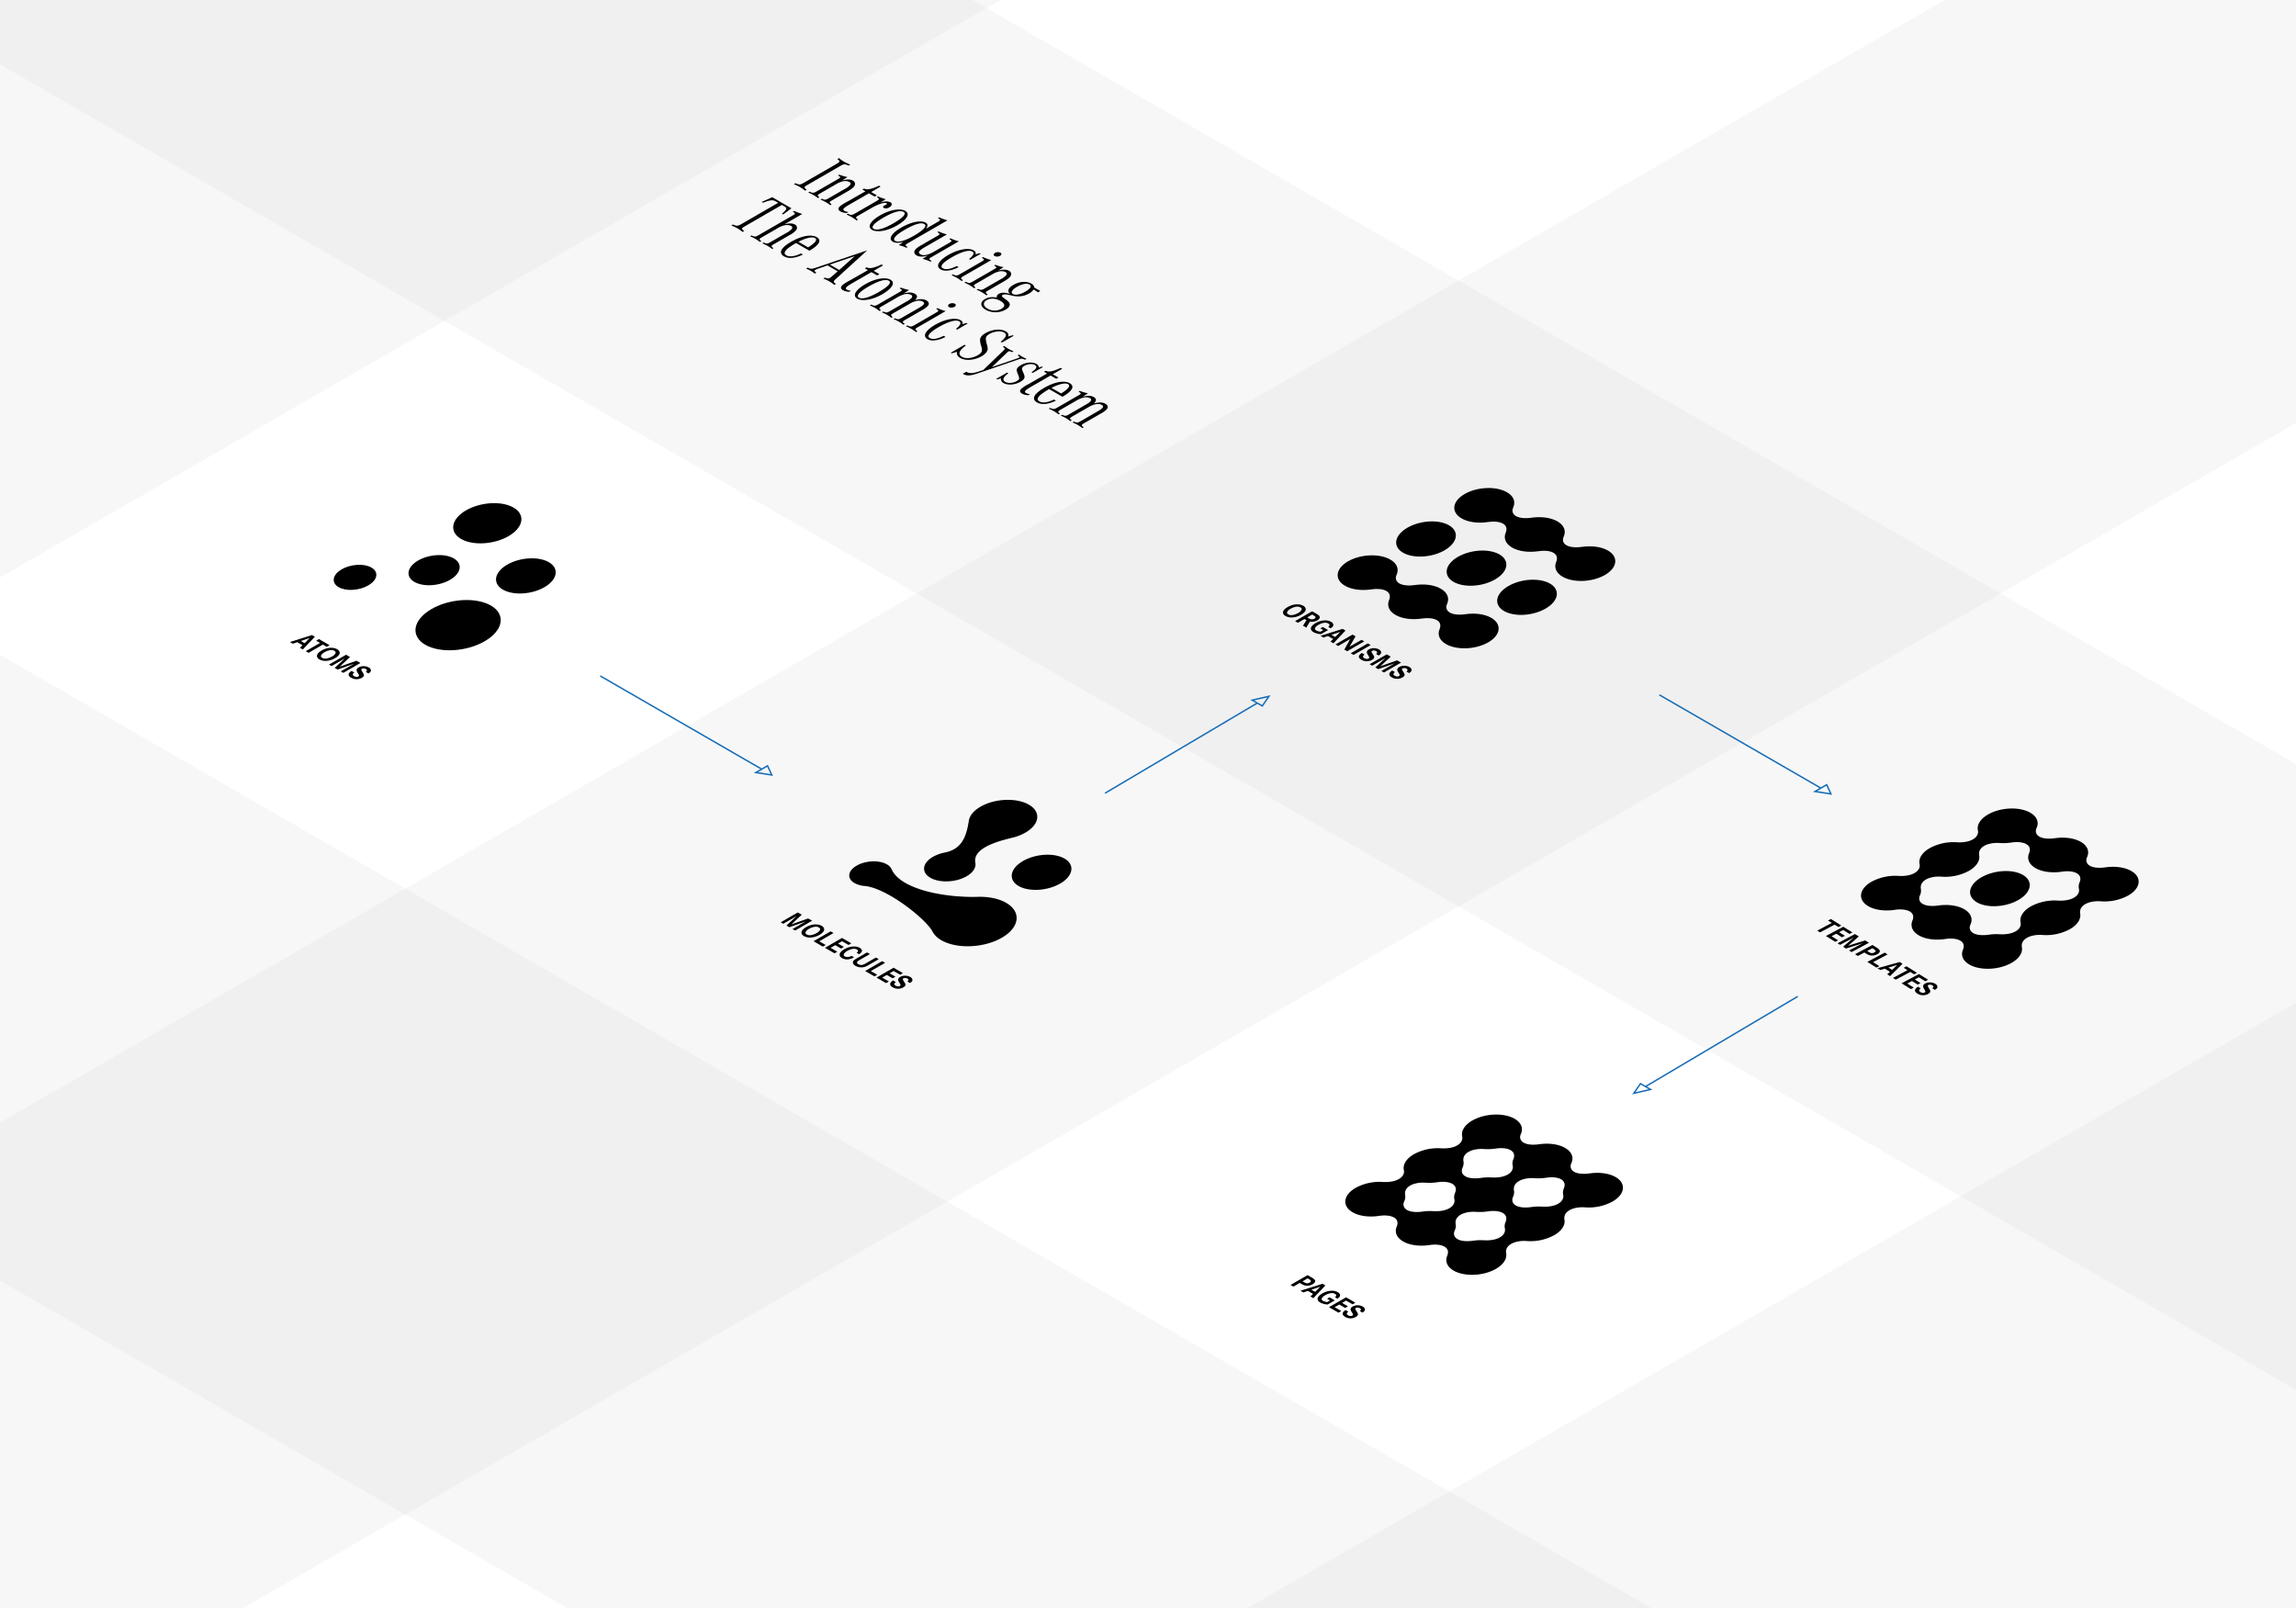 <svg xmlns="http://www.w3.org/2000/svg" xmlns:xlink="http://www.w3.org/1999/xlink" width="1576" height="1104" viewBox="0 0 1576 1104"><defs><clipPath id="a"><rect width="1576" height="1104" transform="translate(56)" fill="#fff" stroke="#707070" stroke-width="1"/></clipPath></defs><g transform="translate(-80 24)"><g transform="translate(24 -24)" clip-path="url(#a)"><g transform="translate(-29 -41)"><path d="M372.038,1454.922,0,1240.126,2147.962,0,2520,214.8Z" transform="translate(960 -1079.384) rotate(60)" fill="#b3b3b3" opacity="0.1"/><path d="M372.038,1454.922,0,1240.126,2147.962,0,2520,214.8Z" transform="translate(444 -542.384) rotate(60)" fill="#b3b3b3" opacity="0.1"/><path d="M372.038,1454.922,0,1240.126,2147.962,0,2520,214.8Z" transform="translate(-368 -166.922)" fill="#b3b3b3" opacity="0.1"/><path d="M372.038,1454.922,0,1240.126,2147.962,0,2520,214.8Z" transform="translate(-941 -639.922)" fill="#b3b3b3" opacity="0.1"/><path d="M372.038,1454.922,0,1240.126,2147.962,0,2520,214.8Z" transform="translate(352 245)" fill="#b3b3b3" opacity="0.1"/></g></g><g transform="translate(279 411.942)"><path d="M15.14,18.67l1.984,1.142L8.857,28.569,6.842,27.408l1.814-1.764-3.59-2.071L2,24.614,0,23.453Zm-5.059,5.574,3.471-3.515L7.489,22.744Z" transform="translate(0 -18.67)"/><path d="M26.369,23.06l7.306,4.218-1.921,1.111-2.68-1.55-9.792,5.656-1.952-1.13,9.792-5.656-2.668-1.538Z" transform="translate(-6.452 -20.304)"/><path d="M43.5,33.6a3.243,3.243,0,0,1,1.532,1.657A2.346,2.346,0,0,1,44.6,37.53a8.305,8.305,0,0,1-2.661,2.2,13.044,13.044,0,0,1-6.145,1.852,8.334,8.334,0,0,1-4.507-.985q-1.874-1.083-1.714-2.6.179-1.8,3.189-3.54a13.776,13.776,0,0,1,4.406-1.676,10.628,10.628,0,0,1,3.854-.044A7.519,7.519,0,0,1,43.5,33.6ZM41.48,34.661a4.241,4.241,0,0,0-2.737-.452,10.59,10.59,0,0,0-3.942,1.4,5.222,5.222,0,0,0-2.417,2.272q-.358.923.81,1.6a4.273,4.273,0,0,0,2.774.471,10.55,10.55,0,0,0,3.917-1.387,5.282,5.282,0,0,0,2.442-2.285Q42.685,35.358,41.48,34.661Z" transform="translate(-11.005 -23.846)"/><path d="M54.459,40.2l2.718,1.569L50.065,48.4,61.59,44.318l2.7,1.557-11.713,6.76-1.764-1.017,9.133-5.266-11.3,4.017-2-1.155L53.637,42.7,44.5,47.977,42.74,46.96Z" transform="translate(-15.912 -26.686)"/><path d="M77.85,57.7l-1.871-1.08a1.648,1.648,0,0,0,.728-.8c.138-.427-.088-.816-.678-1.155a3.179,3.179,0,0,0-1.318-.4,2.425,2.425,0,0,0-1.437.282.621.621,0,0,0-.358.8,14.666,14.666,0,0,0,.841,1.437,12.061,12.061,0,0,1,.841,1.437,1.48,1.48,0,0,1-.157,1.475,3.824,3.824,0,0,1-1.193.985,7.172,7.172,0,0,1-3.936.948,6.936,6.936,0,0,1-3.308-.96c-1.594-.923-2.128-1.914-1.594-2.994a4.8,4.8,0,0,1,1.845-1.72l1.889,1.092c-1.375.942-1.437,1.776-.176,2.5a3.554,3.554,0,0,0,1.532.477,2.245,2.245,0,0,0,1.337-.27.782.782,0,0,0,.414-1.048,16.925,16.925,0,0,0-.879-1.525,3.348,3.348,0,0,1-.7-2.015A2.585,2.585,0,0,1,71.1,53.545a6.572,6.572,0,0,1,2.869-.847,7.494,7.494,0,0,1,2.467.232,6.334,6.334,0,0,1,1.569.64,2.827,2.827,0,0,1,1.431,1.544,1.734,1.734,0,0,1-.621,1.858A6.564,6.564,0,0,1,77.85,57.7Z" transform="translate(-23.906 -31.331)"/></g><g transform="translate(615.895 602.35)"><path d="M347.479,0,350.2,1.569,343.085,8.2,354.61,4.118l2.7,1.557L345.6,12.435l-1.764-1.017,9.133-5.273-11.3,4.017-2-1.155,6.993-6.5-9.133,5.273L335.76,6.767Z" transform="translate(-335.76)"/><path d="M372.385,14.11a3.243,3.243,0,0,1,1.532,1.657,2.331,2.331,0,0,1-.427,2.272,8.376,8.376,0,0,1-2.661,2.2,13.045,13.045,0,0,1-6.145,1.852,8.321,8.321,0,0,1-4.507-.985q-1.874-1.083-1.714-2.6.179-1.8,3.189-3.54a13.776,13.776,0,0,1,4.406-1.676,10.628,10.628,0,0,1,3.854-.044A7.519,7.519,0,0,1,372.385,14.11Zm-2.015,1.061a4.241,4.241,0,0,0-2.737-.452,10.481,10.481,0,0,0-3.942,1.4,5.222,5.222,0,0,0-2.417,2.272q-.358.923.81,1.6a4.313,4.313,0,0,0,2.774.471,10.549,10.549,0,0,0,3.917-1.387,5.282,5.282,0,0,0,2.442-2.285Q371.575,15.868,370.37,15.171Z" transform="translate(-344.207 -4.871)"/><path d="M383.343,20.71l2,1.155-9.792,5.656,4.4,2.542-1.921,1.111-6.4-3.7Z" transform="translate(-349.114 -7.71)"/><path d="M393.1,31.749l4.03,2.329-1.921,1.111-4.03-2.329L387.993,34.7l4.595,2.649-1.921,1.111L384.12,34.68l11.713-6.76,6.384,3.685L400.3,32.716l-4.432-2.555Z" transform="translate(-353.764 -10.395)"/><path d="M413.54,42.546l-1.682-.967a2.49,2.49,0,0,0,.854-.985c.207-.5-.013-.942-.659-1.312a4.31,4.31,0,0,0-2.818-.4,10.647,10.647,0,0,0-3.779,1.387,5.6,5.6,0,0,0-2.341,2.1c-.326.684-.094,1.255.69,1.707q1.751,1.007,4.557-.4l1.745,1.011a12.04,12.04,0,0,1-3.189,1.224,6.9,6.9,0,0,1-4.99-.659c-1.237-.709-1.814-1.563-1.732-2.542.1-1.211,1.155-2.4,3.176-3.565a13.257,13.257,0,0,1,6.553-1.914,7.93,7.93,0,0,1,4.068.948,2.929,2.929,0,0,1,1.419,1.475C415.737,40.569,415.11,41.542,413.54,42.546Z" transform="translate(-359.746 -13.86)"/><path d="M424.382,43.72l1.952,1.13-6.729,3.885a8.718,8.718,0,0,0-1.776,1.218.922.922,0,0,0-.283,1,1.843,1.843,0,0,0,.866.866,3.994,3.994,0,0,0,2.059.527,5.031,5.031,0,0,0,2.235-.653c.232-.119.577-.308,1.023-.565l6.729-3.885,1.952,1.13-6.76,3.9a20.389,20.389,0,0,1-2.027,1.061,8.055,8.055,0,0,1-7.162-.389,3.113,3.113,0,0,1-1.808-2.122,2.273,2.273,0,0,1,1.124-2.015,17.84,17.84,0,0,1,1.833-1.174Z" transform="translate(-365.127 -16.277)"/><path d="M439.743,53.27l2,1.155-9.792,5.656,4.4,2.542-1.921,1.111-6.4-3.691Z" transform="translate(-370.112 -19.832)"/><path d="M449.492,64.305l4.03,2.329L451.6,67.745l-4.03-2.329-3.182,1.839,4.589,2.649-1.921,1.111-6.547-3.779,11.713-6.767,6.384,3.685-1.921,1.111-4.432-2.555Z" transform="translate(-374.758 -22.513)"/><path d="M469.08,74.2l-1.871-1.08a1.648,1.648,0,0,0,.728-.8c.138-.427-.088-.816-.678-1.155a3.178,3.178,0,0,0-1.318-.4,2.425,2.425,0,0,0-1.437.282.621.621,0,0,0-.358.8,14.668,14.668,0,0,0,.841,1.437,12.065,12.065,0,0,1,.841,1.437,1.48,1.48,0,0,1-.157,1.475,3.825,3.825,0,0,1-1.193.985,7.171,7.171,0,0,1-3.936.948,6.936,6.936,0,0,1-3.308-.96c-1.594-.923-2.128-1.915-1.594-2.994a4.8,4.8,0,0,1,1.845-1.72l1.889,1.092c-1.375.942-1.437,1.776-.176,2.5a3.553,3.553,0,0,0,1.532.477,2.246,2.246,0,0,0,1.337-.27.782.782,0,0,0,.414-1.048A16.925,16.925,0,0,0,461.6,73.7a3.348,3.348,0,0,1-.7-2.015,2.585,2.585,0,0,1,1.425-1.638A6.572,6.572,0,0,1,465.2,69.2a7.493,7.493,0,0,1,2.467.232,6.334,6.334,0,0,1,1.569.64,2.827,2.827,0,0,1,1.431,1.544,1.734,1.734,0,0,1-.621,1.858A6.566,6.566,0,0,1,469.08,74.2Z" transform="translate(-380.317 -25.754)"/></g><g transform="translate(960.67 390.84)"><path d="M747.175,2.922a3.243,3.243,0,0,1,1.532,1.657,2.346,2.346,0,0,1-.427,2.272,8.3,8.3,0,0,1-2.661,2.2,13.044,13.044,0,0,1-6.145,1.852,8.321,8.321,0,0,1-4.507-.985q-1.874-1.083-1.714-2.6.179-1.8,3.189-3.54a13.777,13.777,0,0,1,4.406-1.676,10.769,10.769,0,0,1,3.854-.044A7.52,7.52,0,0,1,747.175,2.922ZM745.16,3.983a4.241,4.241,0,0,0-2.737-.452,10.59,10.59,0,0,0-3.942,1.4A5.221,5.221,0,0,0,736.065,7.2q-.358.923.81,1.6a4.314,4.314,0,0,0,2.774.477,10.55,10.55,0,0,0,3.917-1.387,5.282,5.282,0,0,0,2.442-2.285C746.246,4.987,745.964,4.447,745.16,3.983Z" transform="translate(-733.24 -1.896)"/><path d="M758.147,9.51l2.536,1.463a15.033,15.033,0,0,1,1.983,1.3,1.605,1.605,0,0,1,.64,1.839,3.325,3.325,0,0,1-1.594,1.607,7.252,7.252,0,0,1-5.059.847l-2.517,4.155-2.272-1.312,2.4-3.779-1.4-.81-4.469,2.58-1.952-1.13Zm-3.365,4.206.7.408a7.434,7.434,0,0,0,1.845.841,3.233,3.233,0,0,0,1.255.025,3.46,3.46,0,0,0,1.136-.408c.634-.364.879-.753.728-1.168a1.784,1.784,0,0,0-.722-.741c-.163-.107-.5-.3-.992-.6l-.559-.32Z" transform="translate(-738.154 -4.731)"/><path d="M771.888,23.99l3.641,2.1L770.664,28.9a11.725,11.725,0,0,1-5.122-1.343q-2.052-1.186-1.808-2.787.264-1.732,3.2-3.427a13.2,13.2,0,0,1,6.057-1.864,8.222,8.222,0,0,1,4.557.967,3.144,3.144,0,0,1,1.488,1.532,1.836,1.836,0,0,1-.571,2.009,6.331,6.331,0,0,1-1.18.916l-1.682-.967c1.2-.885,1.212-1.67.044-2.341a4.329,4.329,0,0,0-2.73-.483,10.393,10.393,0,0,0-3.973,1.419,5.311,5.311,0,0,0-2.354,2.147q-.414,1,.885,1.751a6.389,6.389,0,0,0,1.94.665,6.52,6.52,0,0,0,.948.119l1.877-1.086-2.027-1.174Z" transform="translate(-744.583 -8.439)"/><path d="M789.43,28.75l1.984,1.142-8.267,8.756-2.015-1.161,1.814-1.77-3.591-2.071-3.069,1.042-2-1.155Zm-5.059,5.574,3.471-3.515-6.064,2.015Z" transform="translate(-748.523 -11.894)"/><path d="M802.3,35l2.072,1.2-4.112,7.143,8.248-4.758,1.852,1.067-11.713,6.767-1.952-1.13,4-7.219-8.248,4.764-1.852-1.067Z" transform="translate(-754.591 -14.221)"/><path d="M809.252,52.547l-1.952-1.13,11.713-6.767,1.952,1.13Z" transform="translate(-760.812 -17.813)"/><path d="M829.85,54.911l-1.871-1.08a1.648,1.648,0,0,0,.728-.8c.138-.427-.088-.816-.678-1.155a3.178,3.178,0,0,0-1.318-.4,2.424,2.424,0,0,0-1.437.282.621.621,0,0,0-.358.8,14.666,14.666,0,0,0,.841,1.437,12.081,12.081,0,0,1,.841,1.437,1.48,1.48,0,0,1-.157,1.475,3.823,3.823,0,0,1-1.193.985,7.172,7.172,0,0,1-3.936.948,6.936,6.936,0,0,1-3.308-.96q-2.392-1.384-1.594-2.994a4.8,4.8,0,0,1,1.845-1.72l1.889,1.092c-1.375.942-1.437,1.776-.176,2.5a3.554,3.554,0,0,0,1.532.477,2.246,2.246,0,0,0,1.337-.27.782.782,0,0,0,.414-1.048c-.069-.169-.364-.678-.879-1.525a3.349,3.349,0,0,1-.7-2.015,2.585,2.585,0,0,1,1.425-1.638,6.571,6.571,0,0,1,2.869-.847,7.494,7.494,0,0,1,2.467.232,6.334,6.334,0,0,1,1.569.64,2.827,2.827,0,0,1,1.431,1.544,1.734,1.734,0,0,1-.621,1.858A6.157,6.157,0,0,1,829.85,54.911Z" transform="translate(-764.13 -19.763)"/><path d="M839.709,56.61l2.718,1.569-7.112,6.635,11.525-4.086,2.7,1.557-11.713,6.76-1.764-1.017,9.133-5.273-11.3,4.017-2-1.155,6.993-6.509-9.133,5.279L827.99,63.37Z" transform="translate(-768.515 -22.266)"/><path d="M863.1,74.111l-1.87-1.08a1.647,1.647,0,0,0,.728-.8c.138-.427-.088-.816-.678-1.155a3.178,3.178,0,0,0-1.318-.4,2.425,2.425,0,0,0-1.437.282.613.613,0,0,0-.352.8,14.66,14.66,0,0,0,.841,1.437,11.183,11.183,0,0,1,.841,1.437,1.48,1.48,0,0,1-.157,1.475,3.824,3.824,0,0,1-1.193.986,7.159,7.159,0,0,1-3.936.948,6.936,6.936,0,0,1-3.308-.96q-2.391-1.384-1.594-2.994a4.8,4.8,0,0,1,1.845-1.72l1.889,1.092q-2.062,1.412-.176,2.5a3.553,3.553,0,0,0,1.532.477,2.245,2.245,0,0,0,1.337-.27.782.782,0,0,0,.414-1.048c-.069-.169-.364-.678-.879-1.525a3.348,3.348,0,0,1-.7-2.015,2.585,2.585,0,0,1,1.425-1.638,6.6,6.6,0,0,1,2.869-.847,7.493,7.493,0,0,1,2.467.232,6.333,6.333,0,0,1,1.569.64,2.827,2.827,0,0,1,1.431,1.544,1.734,1.734,0,0,1-.621,1.858A7.049,7.049,0,0,1,863.1,74.111Z" transform="translate(-776.512 -26.911)"/></g><g transform="translate(1327.69 606.541) rotate(2)"><path d="M9.045,0l7.306,4.218L14.431,5.329l-2.68-1.55L1.958,9.434,0,8.3,9.792,2.649,7.124,1.111Z" transform="translate(0 0)"/><path d="M8.976,3.835l4.03,2.329L11.085,7.275,7.055,4.946,3.873,6.785,8.468,9.434,6.547,10.545,0,6.767,11.713,0,18.1,3.685,16.176,4.8,11.744,2.241Z" transform="translate(6.038 5.022)"/><path d="M11.719,0l2.718,1.569L7.325,8.2,18.85,4.118l2.7,1.557L9.836,12.441,8.072,11.424l9.133-5.273-11.3,4.017-2-1.155L10.9,2.5,1.764,7.777,0,6.76Z" transform="translate(14.199 9.742)"/><path d="M11.7,0l2.379,1.375a9.491,9.491,0,0,1,2.542,1.871A1.364,1.364,0,0,1,16.678,4.9a4.281,4.281,0,0,1-1.557,1.387,7.293,7.293,0,0,1-3.628,1A6.555,6.555,0,0,1,8.38,6.509c-.427-.22-.9-.483-1.444-.8l-.609-.352L1.952,7.89,0,6.76ZM8.235,4.256l.615.358a8.262,8.262,0,0,0,1.965.916,2.818,2.818,0,0,0,1.35-.025,3.5,3.5,0,0,0,.979-.383c.734-.427,1.011-.847.816-1.262a4.083,4.083,0,0,0-1.532-1.211l-.7-.408Z" transform="translate(26.489 16.822)"/><path d="M11.707,0l2,1.155L3.917,6.811l4.4,2.542L6.4,10.464,0,6.767Z" transform="translate(35.076 21.788)"/><path d="M15.146,0,17.13,1.142,8.863,9.9,6.848,8.738l1.814-1.77L5.072,4.9,2,5.938,0,4.783ZM10.087,5.574l3.471-3.515L7.488,4.074Z" transform="translate(42.163 27.864)"/><path d="M9.045,0l7.306,4.218L14.431,5.329l-2.68-1.55L1.958,9.434,0,8.3,9.792,2.649,7.124,1.111Z" transform="translate(53.041 30.626)"/><path d="M8.976,3.829l4.03,2.329L11.085,7.269,7.055,4.94,3.873,6.779,8.468,9.428,6.547,10.539,0,6.76,11.713,0,18.1,3.685,16.176,4.8,11.744,2.241Z" transform="translate(59.086 35.654)"/><path d="M13.633,5.03,11.763,3.95a1.648,1.648,0,0,0,.728-.8c.138-.427-.088-.81-.678-1.155a3.179,3.179,0,0,0-1.318-.4,2.425,2.425,0,0,0-1.437.282.613.613,0,0,0-.352.8,14.67,14.67,0,0,0,.841,1.437,12.062,12.062,0,0,1,.841,1.437,1.5,1.5,0,0,1-.157,1.475,3.825,3.825,0,0,1-1.193.985A7.158,7.158,0,0,1,5.1,8.972a6.936,6.936,0,0,1-3.308-.96Q-.6,6.627.2,5.017A4.8,4.8,0,0,1,2.046,3.3L3.935,4.389c-1.375.942-1.437,1.776-.176,2.5a3.553,3.553,0,0,0,1.532.477A2.246,2.246,0,0,0,6.628,7.1a.782.782,0,0,0,.414-1.048c-.069-.169-.364-.678-.879-1.525a3.347,3.347,0,0,1-.7-2.015A2.584,2.584,0,0,1,6.891.874,6.662,6.662,0,0,1,9.76.021a7.493,7.493,0,0,1,2.467.232A6.334,6.334,0,0,1,13.8.893a2.847,2.847,0,0,1,1.431,1.544A1.734,1.734,0,0,1,14.606,4.3,6.125,6.125,0,0,1,13.633,5.03Z" transform="translate(68.458 41.107)"/></g><g transform="translate(965.839 851.322)"><path d="M1590.45,18.09l2.379,1.375a9.489,9.489,0,0,1,2.542,1.871,1.354,1.354,0,0,1,.057,1.651,4.28,4.28,0,0,1-1.557,1.387,7.293,7.293,0,0,1-3.628,1,6.555,6.555,0,0,1-3.113-.778c-.421-.22-.9-.483-1.444-.8l-.609-.352-4.375,2.53-1.952-1.13Zm-3.465,4.256.615.358a8.262,8.262,0,0,0,1.965.916,2.818,2.818,0,0,0,1.35-.025,3.5,3.5,0,0,0,.979-.383c.734-.427,1.011-.847.816-1.262a4.083,4.083,0,0,0-1.531-1.211l-.7-.408Z" transform="translate(-1578.75 -18.09)"/><path d="M1604.74,27.53l1.984,1.149-8.267,8.756-2.015-1.161,1.814-1.77-3.591-2.071-3.069,1.042-2-1.155Zm-5.053,5.574,3.471-3.515-6.07,2.015Z" transform="translate(-1582.789 -21.604)"/><path d="M1616.518,39.7l3.641,2.1-4.865,2.812a11.725,11.725,0,0,1-5.122-1.343q-2.053-1.186-1.808-2.787.263-1.732,3.195-3.427a13.2,13.2,0,0,1,6.057-1.864,8.17,8.17,0,0,1,4.557.967,3.168,3.168,0,0,1,1.487,1.532,1.835,1.835,0,0,1-.571,2.009,6.337,6.337,0,0,1-1.18.916l-1.682-.967c1.2-.885,1.212-1.67.044-2.341a4.318,4.318,0,0,0-2.724-.483,10.5,10.5,0,0,0-3.973,1.419,5.313,5.313,0,0,0-2.354,2.147c-.276.665.019,1.249.885,1.745a7.339,7.339,0,0,0,2.887.785l1.877-1.086-2.027-1.174Z" transform="translate(-1589.766 -24.453)"/><path d="M1629.766,46.205l4.03,2.329-1.921,1.111-4.03-2.329-3.182,1.839,4.595,2.649-1.921,1.111-6.547-3.779L1632.5,42.37l6.384,3.685-1.921,1.111-4.432-2.555Z" transform="translate(-1594.401 -27.129)"/><path d="M1649.354,56.1l-1.871-1.08a1.648,1.648,0,0,0,.728-.8c.138-.427-.088-.816-.678-1.155a3.178,3.178,0,0,0-1.318-.4,2.425,2.425,0,0,0-1.437.282.613.613,0,0,0-.352.8,14.678,14.678,0,0,0,.841,1.437,12.036,12.036,0,0,1,.841,1.437,1.48,1.48,0,0,1-.157,1.475,3.827,3.827,0,0,1-1.193.985,7.172,7.172,0,0,1-3.936.948,6.937,6.937,0,0,1-3.308-.96q-2.391-1.384-1.594-2.994a4.8,4.8,0,0,1,1.845-1.72l1.89,1.092c-1.375.942-1.437,1.776-.176,2.5a3.554,3.554,0,0,0,1.532.477,2.245,2.245,0,0,0,1.337-.27.782.782,0,0,0,.414-1.048c-.069-.169-.364-.678-.879-1.525a3.348,3.348,0,0,1-.7-2.015,2.585,2.585,0,0,1,1.425-1.638,6.6,6.6,0,0,1,2.869-.847,7.493,7.493,0,0,1,2.467.232,6.333,6.333,0,0,1,1.569.64,2.826,2.826,0,0,1,1.431,1.544,1.734,1.734,0,0,1-.621,1.858A6.554,6.554,0,0,1,1649.354,56.1Z" transform="translate(-1599.96 -30.371)"/></g><g transform="translate(582 84.559)"><path d="M67.455,22.327a31.8,31.8,0,0,0-3.492-2.443,39.97,39.97,0,0,0-4.232-2.019l1.107-.64c2.544,1.15,3.234,1.121,5.576-.23L89.178,3.852c2.343-1.351,2.443-1.775.4-3.219L90.68,0a29.008,29.008,0,0,0,3.492,2.443A39.97,39.97,0,0,0,98.4,4.462L97.3,5.1c-2.537-1.2-3.226-1.171-5.619.208L68.921,18.446c-2.393,1.38-2.393,1.753-.359,3.241Z" transform="translate(-16.809)"/><path d="M94.707,15.8a34.848,34.848,0,0,0,5.648,1.617c-.934.632-1.538,1.028-3.571,2.292,3.521-.834,5.684-.755,7.315.187a2.485,2.485,0,0,1,.884,3.859c-.589.934-2,2.026-4.211,3.306L89.6,33.513c-1.84,1.064-1.847,1.48-.072,2.666l-.963.56a24.782,24.782,0,0,0-3.032-2.07,33.025,33.025,0,0,0-3.7-1.818l.963-.56c1.8.934,2.58.905,4.419-.158l11.081-6.4a14.217,14.217,0,0,0,3.744-2.666c.755-.941.647-1.753-.352-2.328a6.9,6.9,0,0,0-4.527-.331,15.544,15.544,0,0,0-4.865,2.077l-10.9,6.295c-1.84,1.064-1.847,1.48-.273,2.551l-.963.56a25.754,25.754,0,0,0-3.147-2.134,30.014,30.014,0,0,0-3.579-1.746l.963-.56c1.962,1.028,2.774,1.02,4.613-.043L93.4,19.106c2.623-1.516,2.623-1.516.474-2.8Z" transform="translate(-20.664 -4.446)"/><path d="M108.069,45.034a9.488,9.488,0,0,1-4.391-1.049c-1.631-.941-1.775-2.192-.374-3.507a29.23,29.23,0,0,1,4.728-3l12.82-7.308-2.113-1.222,1.193-.69c1.955,1.078,4.886.539,10.233-1.955l1.078.618-6.482,3.744,3.9,2.256-1.516.877-3.9-2.256-13.337,7.7c-4.182,2.414-5.037,3.464-3.528,4.333a7.574,7.574,0,0,0,2.846.79Z" transform="translate(-28.801 -7.401)"/><path d="M131.578,36.56a33.015,33.015,0,0,0,5.361,1.876c-1.818,1.236-2.185,1.444-3.844,2.45,2.86-1.056,5.526-1.164,7.035-.295s1.157,2.364-.819,3.507a3.989,3.989,0,0,1-3.715.352c-.719-.417-.589-1.085.237-1.559.187-.108.453-.216.769-.352a4.326,4.326,0,0,0,.546-.266c.647-.374.826-.8.467-1.006-1.473-.848-5.648.453-10.57,3.3L117.982,49.8c-1.84,1.064-1.811,1.5-.072,2.666l-.963.561a30.233,30.233,0,0,0-3.306-2.228,31.141,31.141,0,0,0-3.622-1.775l.963-.561c2.048,1.028,2.774,1.02,4.613-.043l15.177-8.76c1.976-1.143,1.969-1.416-.014-2.608Z" transform="translate(-30.961 -10.288)"/><path d="M150.943,59.982c-6.575,3.794-13.653,5.073-17.153,3.054s-1.344-6.029,5.418-9.931,13.79-5.152,17.375-3.083C160.083,52.035,157.841,56,150.943,59.982Zm-9.27-5.411c-6.625,3.823-8.961,6.51-6.733,7.8,2.192,1.265,7.057-.122,13.5-3.837,6.805-3.931,9.148-6.611,6.956-7.876C153.163,49.369,148.248,50.777,141.673,54.571Z" transform="translate(-37.183 -13.799)"/><path d="M163.055,77.448a26.514,26.514,0,0,0-5.238-1.8A35.274,35.274,0,0,1,161,73.4c-3.183.869-5.655.826-7.322-.137-3.262-1.883-.941-5.8,5.77-9.679s13.5-5.267,16.772-3.385c1.631.941,1.689,2.2.115,4.211l8.048-4.649c2.206-1.272,2.242-1.574.216-2.745l.826-.481a44.086,44.086,0,0,0,5.72,2.077l-26.358,15.22c-2.8,1.617-2.925,1.868-1.143,3l.237.137Zm-1.1-12.424c-6.4,3.694-8.745,6.474-6.6,7.718,2.113,1.222,6.755-.086,12.777-3.564,6.855-3.959,9.334-6.769,7.107-8.055C173.094,59.879,168.531,61.23,161.956,65.024Z" transform="translate(-42.836 -15.908)"/><path d="M191.41,70a38.911,38.911,0,0,0,5.72,2.077l-15.177,8.76c-4.1,2.364-4.944,3.729-3,4.858,2.113,1.222,5.174.6,9.636-1.976l9.981-5.763c2.206-1.272,2.235-1.523.252-2.723l.826-.481a33.863,33.863,0,0,0,5.677,2.055L186.61,87.613c-2.07,1.193-2.012,1.437.093,2.659l-.826.481a28.489,28.489,0,0,0-5.44-1.919,15.014,15.014,0,0,1,1.8-1.135c.237-.18.74-.474,1.8-1.085-3.7.941-5.878.913-7.746-.172-1.552-.9-1.94-2.235-1.085-3.6.589-.934,1.955-2,4.3-3.356l10.851-6.266c2.206-1.272,2.235-1.523.216-2.745Z" transform="translate(-49.18 -19.699)"/><path d="M219.59,94.2l-.877-.5c3.212-2.5,3.938-4.2,2.228-5.2-2.271-1.308-7.445.158-13.977,3.931-6.439,3.715-8.508,6.295-6.237,7.6,1.99,1.15,5.037.675,9.622-1.509l1.272.733c-5.188,2.58-9.651,3.133-12.4,1.552-3.586-2.07-1.516-6.022,5.152-9.873,6.9-3.981,13.969-5.26,17.6-3.169,1.236.711,1.574,1.437,1.243,2.68l2.874-.783.675.388Z" transform="translate(-55.573 -24.42)"/><path d="M218.289,106.391c-1.84,1.064-1.847,1.48-.072,2.666l-.963.56a26.474,26.474,0,0,0-3.191-2.163,33.773,33.773,0,0,0-3.744-1.84l.963-.561c2.048,1.028,2.774,1.02,4.613-.043l14.947-8.63c2.206-1.272,2.235-1.523.252-2.723l.826-.481a37.61,37.61,0,0,0,5.677,2.055Zm25.359-14.084a4.227,4.227,0,0,1-3.737.18c-1-.575-.834-1.545.273-2.177a4.128,4.128,0,0,1,3.729-.129C244.87,90.725,244.7,91.7,243.648,92.306Z" transform="translate(-59.186 -25.269)"/><path d="M243.847,101.91a34.847,34.847,0,0,0,5.648,1.617c-.934.632-1.538,1.028-3.571,2.292,3.521-.834,5.684-.755,7.315.187a2.485,2.485,0,0,1,.884,3.859c-.589.934-2,2.026-4.211,3.306l-11.174,6.453c-1.84,1.064-1.847,1.48-.072,2.666l-.963.561a24.78,24.78,0,0,0-3.032-2.07,33.024,33.024,0,0,0-3.7-1.818l.963-.561c1.8.934,2.58.905,4.419-.158l11.081-6.4a14.218,14.218,0,0,0,3.744-2.666c.754-.941.647-1.753-.352-2.328a6.9,6.9,0,0,0-4.527-.331,15.544,15.544,0,0,0-4.865,2.077l-10.9,6.295c-1.84,1.064-1.847,1.48-.273,2.551l-.963.561a25.748,25.748,0,0,0-3.147-2.134,30.013,30.013,0,0,0-3.579-1.746l.963-.561c1.962,1.028,2.774,1.02,4.613-.043l14.393-8.307c2.623-1.516,2.623-1.516.474-2.8Z" transform="translate(-62.634 -28.679)"/><path d="M279.29,124.491l-1.516.877-3.09-1.94a8.314,8.314,0,0,1-3.111,2.716,14.764,14.764,0,0,1-7.078,2.019,17.088,17.088,0,0,1-5.08-.654c-3.694-.855-5.009-.927-6.022-.345-.92.532-.654,1.114,1.2,2.393,2.508,1.818,2.968,2.242,3.449,3.162.755,1.495-.129,3.111-2.522,4.491a14.071,14.071,0,0,1-13.682.172c-3.866-2.228-4.125-5.3-.532-7.373,2.256-1.3,4.506-1.6,8.156-1.028-.352-.949.1-1.854,1.3-2.544,1.883-1.085,4.268-1.042,7.675.079-2.055-2.034-1.186-4.189,2.443-6.288,4.1-2.364,8.954-2.688,12.259-.776a3.254,3.254,0,0,1,1.976,2.63Zm-36.842,6.23c-2.716,1.567-2.515,4.074.553,5.842a9.7,9.7,0,0,0,9.679.065c2.759-1.6,2.4-3.5-.869-5.382C248.671,129.428,245.028,129.234,242.448,130.721Zm20.861-9.14c-3.449,1.99-4.585,3.938-2.831,4.951,1.71.992,5.037.359,8.53-1.66,3.636-2.1,4.613-3.816,2.824-4.85S266.758,119.59,263.309,121.581Z" transform="translate(-67.192 -33.266)"/><path d="M9.234,57.3c-2.35,1.351-2.4,1.753-.4,3.219l-1.107.64a29.31,29.31,0,0,0-3.456-2.422A39.442,39.442,0,0,0,0,56.693l1.107-.64c2.544,1.15,3.27,1.143,5.619-.208L32.157,41.164l-1.6-.92c-2.149-1.243-3.579-1.107-8.9.862l-.877-.5,7.279-3.284,13.186,7.61L35.6,49.155l-.877-.5c3.492-3.025,3.765-3.83,1.732-5l-1.789-1.035Z" transform="translate(0 -10.502)"/><path d="M48.066,50.45a50.912,50.912,0,0,0,5.677,2.055L41.463,59.6c3.3-.8,5.6-.747,7.114.122A2.478,2.478,0,0,1,49.5,63.6a14.519,14.519,0,0,1-4.391,3.363L34.075,73.337C32.236,74.4,32.229,74.817,34,76l-.963.56a23.972,23.972,0,0,0-3.032-2.07,33.024,33.024,0,0,0-3.7-1.818l.963-.56c1.8.934,2.58.905,4.419-.158l10.944-6.316A13.556,13.556,0,0,0,46.335,63c.8-.97.683-1.732-.309-2.307a6.886,6.886,0,0,0-4.563-.352,14.934,14.934,0,0,0-4.822,2.048L25.869,68.594c-1.84,1.064-1.847,1.48-.237,2.573l-.963.56a27.644,27.644,0,0,0-3.191-2.163A30.016,30.016,0,0,0,17.9,67.818l.963-.56c2.048,1.028,2.774,1.02,4.613-.043l23.5-13.567c2.206-1.272,2.285-1.552.252-2.723Z" transform="translate(-5.037 -14.197)"/><path d="M62.455,86.985c-5.1,2.58-9.895,3.047-12.927,1.3-4.06-2.343-2.335-5.914,4.879-10.082,7.078-4.089,13.8-5.3,17.512-3.162,3.622,2.091,1.89,5.389-5,9.327l-9.162-5.289c-7.358,4.247-9.435,6.87-6.69,8.458,2.192,1.265,5.749.819,10.1-1.279Zm3.557-4.9c5.037-3.09,6.676-5.282,4.685-6.431-1.832-1.056-6.223-.086-11.332,2.587Z" transform="translate(-13.333 -20.825)"/><path d="M86.079,98.406l-5.67,1.983a17.521,17.521,0,0,0-2.608,1.042c-.92.532-.769,1.042.654,1.969l-1.107.64a17.941,17.941,0,0,0-2.752-1.9,21.714,21.714,0,0,0-3.226-1.545l1.107-.64c2.134,1.02,2.774,1.02,5.54.065L113.35,88.08,91.49,108.014c-1.5,1.416-1.423,1.832.381,3.14l-1.107.64a23.812,23.812,0,0,0-3.413-2.4,31.7,31.7,0,0,0-4.153-1.969l1.107-.64c1.5.654,2.508.762,3.291.309a11.852,11.852,0,0,0,1.315-.992l4.168-3.65Zm8.063,3.169,10.664-9.557L87.689,97.853Z" transform="translate(-20.084 -24.787)"/><path d="M110.469,120.314a9.489,9.489,0,0,1-4.391-1.049c-1.631-.941-1.775-2.192-.374-3.507a29.231,29.231,0,0,1,4.728-3l12.82-7.308-2.113-1.222,1.193-.69c1.955,1.078,4.886.539,10.233-1.955l1.078.618-6.482,3.744,3.9,2.256-1.516.877-3.9-2.256-13.337,7.7c-4.182,2.414-5.037,3.464-3.528,4.333a7.574,7.574,0,0,0,2.846.79Z" transform="translate(-29.477 -28.586)"/><path d="M136.823,125.732c-6.575,3.794-13.653,5.073-17.153,3.054s-1.344-6.029,5.418-9.931,13.79-5.152,17.375-3.083C145.963,117.785,143.721,121.751,136.823,125.732Zm-9.27-5.411c-6.625,3.823-8.961,6.51-6.733,7.8,2.192,1.265,7.057-.122,13.5-3.837,6.805-3.931,9.148-6.611,6.956-7.876C139.043,115.119,134.128,116.527,127.553,120.321Z" transform="translate(-33.209 -32.302)"/><path d="M153.577,123.69a34.848,34.848,0,0,0,5.648,1.617c-1.071.711-2.838,1.868-3.665,2.343,3.737-.869,5.821-.783,7.646.273,1.911,1.107,1.962,2.407.108,4.312,3.78-.9,5.95-.812,7.861.287,1.71.992,2.055,2.357.941,3.729a15.528,15.528,0,0,1-4.082,2.953l-11.677,6.74c-1.84,1.064-1.847,1.48-.072,2.666l-.963.561a24.78,24.78,0,0,0-3.032-2.07,32.961,32.961,0,0,0-3.7-1.818l.963-.561c1.854.913,2.58.905,4.419-.158l11.77-6.8c3.952-2.285,4.7-3.449,2.9-4.484-2.113-1.222-5.3-.668-9.112,1.538L148.31,141.3c-1.84,1.064-1.847,1.48-.273,2.551l-.963.561a25.145,25.145,0,0,0-2.989-2.048,28.958,28.958,0,0,0-3.543-1.725l.963-.56c1.89.934,2.58.905,4.419-.158l11.634-6.719a14.308,14.308,0,0,0,3.32-2.328c.755-.941.64-1.7-.359-2.278a6.822,6.822,0,0,0-4.879-.216,20.026,20.026,0,0,0-4.843,2.2l-10.535,6.079c-1.84,1.064-1.847,1.48-.273,2.551l-.963.561a25.753,25.753,0,0,0-3.147-2.134,30.015,30.015,0,0,0-3.579-1.746l.963-.561c1.962,1.028,2.774,1.02,4.613-.043l14.393-8.307c2.573-1.487,2.573-1.487.474-2.8Z" transform="translate(-37.231 -34.808)"/><path d="M174.739,155.151c-1.84,1.064-1.847,1.48-.072,2.666l-.963.561a26.474,26.474,0,0,0-3.191-2.163,33.773,33.773,0,0,0-3.744-1.84l.963-.561c2.048,1.028,2.774,1.02,4.613-.043l14.947-8.63c2.206-1.272,2.235-1.523.252-2.723l.826-.481a37.607,37.607,0,0,0,5.677,2.055ZM200.1,141.066a4.227,4.227,0,0,1-3.737.18c-1-.575-.834-1.545.273-2.177a4.128,4.128,0,0,1,3.729-.129C201.32,139.485,201.154,140.455,200.1,141.066Z" transform="translate(-46.931 -38.991)"/><path d="M207.07,160.872l-.877-.5c3.212-2.5,3.938-4.2,2.228-5.2-2.271-1.308-7.445.158-13.977,3.931-6.439,3.715-8.508,6.295-6.237,7.6,1.991,1.15,5.037.675,9.622-1.509l1.272.733c-5.188,2.58-9.651,3.133-12.4,1.552-3.586-2.07-1.516-6.022,5.152-9.873,6.9-3.981,13.969-5.26,17.6-3.169,1.236.711,1.574,1.437,1.243,2.68l2.874-.783.675.388Z" transform="translate(-52.049 -43.182)"/><path d="M219.934,174.706c-4.736,3.428-5.619,6.051-2.63,7.775,2.63,1.516,7.085,1.064,10.851-1.114,1.84-1.064,2.738-2.084,2.831-3.2a8.9,8.9,0,0,0-.546-3.183,14.276,14.276,0,0,1-.755-3.888c-.029-1.825,1.1-3.349,3.535-4.757,4.872-2.817,10.578-3.349,14.041-1.344,1.71.992,2.192,1.955,1.689,3.579l3.191-.92.64.366-8.048,4.649-.877-.5c3.895-3.169,4.556-5.066,2.249-6.4-2.271-1.308-6.769-.826-10.031,1.056-1.84,1.064-2.573,2.127-2.407,3.6a16.886,16.886,0,0,0,.683,3.42c.589,2.141.661,2.932.51,3.8-.309,1.466-1.84,3.133-4,4.383-4.872,2.817-11.131,3.341-14.753,1.25-1.911-1.107-2.608-2.357-2.206-4.2l-3.708.992-.639-.366,9.521-5.5Z" transform="translate(-58.97 -46.093)"/><path d="M249.14,182.433c1.071-1.078,1.028-1.373-.553-2.393l.963-.561a23.065,23.065,0,0,0,2.874,1.926,33.261,33.261,0,0,0,3.456,1.732l-.963.561c-1.329-.661-1.947-.8-2.458-.517a6.328,6.328,0,0,0-1.143.934l-10.276,9.837,17.074-5.856a7.224,7.224,0,0,0,1.574-.632c.6-.345.388-.733-1-1.588l.963-.561a14.41,14.41,0,0,0,2.048,1.394c.913.532,1.638.891,3.133,1.6l-.963.56c-1.947-.8-2.666-.848-4.225-.316l-28.708,9.816c-4.678,1.6-7.294,1.682-9.687.3l-.2-.115,2.393-1.38c2.12,1.171,4.247,1.179,7.94.014l3.737-1.236Z" transform="translate(-62.206 -50.508)"/><path d="M260.5,202.155l.834.481c-3.672,2.767-4.333,4.613-2.1,5.9,2.034,1.171,5.4.884,8.063-.654,1.933-1.114,1.9-1.509.194-5.677-.913-2.278-.28-3.564,2.522-5.181,3.449-1.99,7.926-2.328,10.6-.783a2.811,2.811,0,0,1,1.66,2.443l2.134-.683.64.366-6.992,4.038-.834-.481c3.485-2.285,4.2-3.895,2.285-5-1.71-.992-4.858-.733-7.157.589-1.653.956-1.969,1.732-1.344,3.262l1.049,2.522c.913,2.278.323,3.586-2.393,5.152-3.773,2.177-8.688,2.58-11.591.9a3.085,3.085,0,0,1-1.825-3.176l-2.6.675-.64-.366Z" transform="translate(-71.2 -54.952)"/><path d="M281.559,219.1a9.488,9.488,0,0,1-4.391-1.049c-1.631-.941-1.775-2.192-.374-3.507a29.231,29.231,0,0,1,4.728-3l12.82-7.308-2.113-1.222,1.193-.69c1.955,1.078,4.886.539,10.233-1.955l1.078.618-6.482,3.744,3.9,2.256-1.516.877-3.9-2.256L283.4,213.3c-4.182,2.414-5.037,3.464-3.528,4.333a7.575,7.575,0,0,0,2.846.79Z" transform="translate(-77.623 -56.386)"/><path d="M304.165,226.535c-5.1,2.58-9.895,3.047-12.927,1.3-4.06-2.343-2.335-5.914,4.879-10.082,7.078-4.089,13.8-5.3,17.512-3.162,3.622,2.091,1.89,5.389-5,9.327l-9.162-5.289c-7.358,4.247-9.435,6.87-6.69,8.458,2.192,1.265,5.749.819,10.1-1.279Zm3.557-4.9c5.037-3.09,6.676-5.282,4.685-6.431-1.832-1.056-6.223-.086-11.332,2.587Z" transform="translate(-81.353 -60.096)"/><path d="M324.507,222.38A34.847,34.847,0,0,0,330.155,224c-1.071.711-2.838,1.868-3.665,2.343,3.737-.869,5.821-.783,7.646.273,1.911,1.107,1.962,2.407.108,4.312,3.78-.9,5.95-.812,7.861.287,1.71.992,2.055,2.357.941,3.729a15.4,15.4,0,0,1-4.082,2.953l-11.677,6.74c-1.84,1.063-1.847,1.48-.072,2.666l-.963.561a24.787,24.787,0,0,0-3.032-2.07,32.958,32.958,0,0,0-3.7-1.818l.963-.561c1.854.913,2.58.905,4.419-.158l11.77-6.8c3.952-2.285,4.7-3.449,2.9-4.484-2.113-1.222-5.3-.668-9.112,1.538l-11.224,6.482c-1.84,1.064-1.847,1.48-.273,2.551L318,243.1a25.142,25.142,0,0,0-2.989-2.048,28.95,28.95,0,0,0-3.543-1.725l.963-.561c1.89.934,2.58.905,4.419-.158l11.634-6.719a14.305,14.305,0,0,0,3.32-2.328c.755-.941.64-1.7-.359-2.278a6.822,6.822,0,0,0-4.879-.216,20.027,20.027,0,0,0-4.843,2.2l-10.535,6.079c-1.84,1.064-1.847,1.48-.273,2.551l-.963.56a25.753,25.753,0,0,0-3.147-2.134,30.009,30.009,0,0,0-3.579-1.746l.963-.56c1.962,1.028,2.774,1.02,4.613-.043l14.393-8.307c2.573-1.487,2.573-1.487.474-2.8Z" transform="translate(-85.332 -62.58)"/></g><g transform="translate(492 440)"><line x2="110.85" y2="64" fill="none" stroke="#176db7" stroke-miterlimit="10" stroke-width="1"/><path d="M118.03,68.43l-2.93-6.31-8,4.62Z" transform="translate(-0.25 -0.43)" fill="none" stroke="#176db7" stroke-miterlimit="10" stroke-width="1"/></g><g transform="translate(814.75 453.23)"><line y1="61.88" x2="104.5" transform="translate(23.75 5.39)" fill="none" stroke="#176db7" stroke-miterlimit="10" stroke-width="1"/><path d="M136.25.77,124.79,3.39l6.92,4Z" fill="none" stroke="#176db7" stroke-miterlimit="10" stroke-width="1"/></g><g transform="translate(1337.75 727.27) rotate(180)"><line y1="61.88" x2="104.5" transform="translate(23.75 5.39)" fill="none" stroke="#176db7" stroke-miterlimit="10" stroke-width="1"/><path d="M136.25.77,124.79,3.39l6.92,4Z" fill="none" stroke="#176db7" stroke-miterlimit="10" stroke-width="1"/></g><g transform="translate(1219 453)"><line x2="110.85" y2="64" fill="none" stroke="#176db7" stroke-miterlimit="10" stroke-width="1"/><path d="M118.03,68.43l-2.93-6.31-8,4.62Z" transform="translate(-0.25 -0.43)" fill="none" stroke="#176db7" stroke-miterlimit="10" stroke-width="1"/></g><g transform="translate(-161 -404)"><path d="M17.74,0c9.8,0,17.74,4.493,17.74,10.035S27.538,20.069,17.74,20.069,0,15.577,0,10.035,7.943,0,17.74,0Z" transform="matrix(0.985, -0.173, 0.173, 0.985, 519.761, 764.579)"/><path d="M29.565,0C45.893,0,59.13,7.49,59.13,16.728S45.893,33.457,29.565,33.457,0,25.967,0,16.728,13.237,0,29.565,0Z" transform="matrix(0.985, -0.173, 0.173, 0.985, 523.425, 797.779)"/><path d="M14.782,0c8.164,0,14.782,3.744,14.782,8.361s-6.618,8.361-14.782,8.361S0,12.979,0,8.361,6.618,0,14.782,0Z" transform="matrix(0.985, -0.173, 0.173, 0.985, 468.684, 770.648)"/><path d="M20.7,0C32.129,0,41.4,5.242,41.4,11.708S32.129,23.416,20.7,23.416,0,18.174,0,11.708,9.267,0,20.7,0Z" transform="matrix(0.985, -0.173, 0.173, 0.985, 579.544, 767.382)"/><path d="M23.65,0C36.711,0,47.3,5.991,47.3,13.382S36.711,26.763,23.65,26.763,0,20.772,0,13.382,10.588,0,23.65,0Z" transform="matrix(0.985, -0.173, 0.173, 0.985, 549.877, 730.101)"/></g><g transform="translate(-128 7)"><path d="M20.7,0C32.129,0,41.4,5.242,41.4,11.708S32.129,23.416,20.7,23.416,0,18.174,0,11.708,9.267,0,20.7,0Z" transform="matrix(0.985, -0.173, 0.173, 0.985, 900.537, 559.843)"/><path d="M470.743,461.987c-.033.156-.139.734-.156.867-1.8,11.5-5.215,19.274-16.411,21.57a26.506,26.506,0,0,0-8.183,2.952c-7.366,4.253-8.167,10.691-1.79,14.377s17.529,3.224,24.9-1.034c4.614-2.663,6.649-6.182,5.965-9.345h0c-1.807-10.007,15.294-14.666,25.3-17.084h0a34.451,34.451,0,0,0,9.1-3.541c9.823-5.671,10.891-14.254,2.385-19.169s-23.372-4.3-33.2,1.379c-4.514,2.6-7.177,5.826-7.911,9.029Z" transform="translate(402.395 69.8)"/><path d="M455.241,552.682c-4.837-2.791-11.319-4.153-18.107-4.142h-.217c-.267,0-.528.005-.795.011h-.017c-21.287.728-53.015-4.492-59.508-18.919-.022-.056-.056-.1-.083-.156a7.3,7.3,0,0,0-3.136-3.2c-5.32-3.069-14.6-2.685-20.748.862s-6.81,8.906-1.49,11.981a17.186,17.186,0,0,0,7.305,2.012h.011c15.694,1.812,42.085,23.066,46.227,31.283q.125.242.25.45a15.412,15.412,0,0,0,5.832,5.487c10.635,6.143,29.215,5.37,41.5-1.718S465.876,558.82,455.241,552.682Z" transform="translate(443.403 36.078)"/></g><g transform="translate(-101 -9)"><path d="M20.7,0C32.129,0,41.4,5.242,41.4,11.708S32.129,23.416,20.7,23.416,0,18.174,0,11.708,9.267,0,20.7,0Z" transform="matrix(0.985, -0.173, 0.173, 0.985, 1137.411, 347.045)"/><path d="M20.7,0C32.129,0,41.4,5.242,41.4,11.708S32.129,23.416,20.7,23.416,0,18.174,0,11.708,9.267,0,20.7,0Z" transform="matrix(0.985, -0.173, 0.173, 0.985, 1172.075, 367.06)"/><path d="M20.7,0C32.129,0,41.4,5.242,41.4,11.708S32.129,23.416,20.7,23.416,0,18.174,0,11.708,9.267,0,20.7,0Z" transform="matrix(0.985, -0.173, 0.173, 0.985, 1206.746, 387.073)"/><path d="M869.558,463.431c4.581,2.646,11.269,3.458,17.74,2.535v.006c.056-.011.117-.017.172-.028.1-.017.206-.033.306-.044,7.744-1.151,14.566,1.251,12.058,7.311h.006c-1.6,3.736-.195,7.594,4.386,10.24s11.269,3.458,17.74,2.535v.006c.056-.011.117-.017.172-.028.1-.017.206-.033.306-.044,7.744-1.151,14.566,1.251,12.058,7.311h.006c-1.6,3.736-.195,7.594,4.386,10.24,7.444,4.3,20.448,3.758,29.048-1.206s9.529-12.47,2.085-16.773c-4.581-2.646-11.269-3.458-17.735-2.535h0c-10.5,1.445-14.666-2.491-12.664-6.96.028-.061.056-.117.083-.178.017-.033.028-.067.044-.1h-.005c1.6-3.736.194-7.594-4.386-10.24s-11.269-3.458-17.735-2.535h0c-10.5,1.445-14.666-2.491-12.664-6.96.028-.061.056-.117.083-.178.017-.033.028-.067.044-.1h-.005c1.6-3.736.195-7.594-4.386-10.24-7.444-4.3-20.448-3.758-29.048,1.206S862.114,459.134,869.558,463.431Z" transform="translate(314.699 -122.562)"/><path d="M826.025,568.621c-4.581-2.646-11.269-3.458-17.735-2.535h0c-10.5,1.445-14.666-2.491-12.664-6.96.028-.061.056-.117.083-.178.017-.033.028-.067.044-.1h-.006c1.6-3.736.195-7.594-4.386-10.24s-11.269-3.458-17.735-2.535h0c-10.5,1.445-14.666-2.491-12.664-6.96.028-.061.056-.117.083-.178.017-.033.028-.067.044-.1h-.006c1.6-3.736.195-7.594-4.386-10.24-7.444-4.3-20.448-3.758-29.048,1.206s-9.529,12.47-2.085,16.773c4.581,2.646,11.269,3.458,17.74,2.535v.005c.055-.011.117-.017.172-.028.1-.017.206-.033.306-.045,7.744-1.151,14.566,1.251,12.058,7.311h.006c-1.6,3.736-.195,7.594,4.386,10.24s11.269,3.458,17.74,2.535v.006c.055-.011.117-.017.172-.028.1-.017.206-.033.306-.044,7.744-1.151,14.566,1.251,12.058,7.311h.006c-1.6,3.736-.195,7.594,4.386,10.24,7.444,4.3,20.448,3.758,29.048-1.206C832.535,580.429,833.469,572.918,826.025,568.621Z" transform="translate(378.641 -159.477)"/></g><g transform="translate(420 -317)"><path d="M20.7,0C32.129,0,41.4,5.242,41.4,11.708S32.129,23.416,20.7,23.416,0,18.174,0,11.708,9.267,0,20.7,0Z" transform="matrix(0.985, -0.173, 0.173, 0.985, 1010.344, 895.056)"/><path d="M1262.227,526.218c5.293-3.052,7.672-7.072,6.994-10.713h.006c-1.012-5.9,6.438-8.9,13.954-8.395.134.011.261.022.395.028.044.006.083.006.128.011h0a34.19,34.19,0,0,0,18.552-4.036c8.595-4.965,9.529-12.47,2.085-16.773-4.581-2.646-11.269-3.458-17.734-2.535h0c-10.5,1.445-14.66-2.491-12.664-6.96.028-.061.056-.117.083-.178.017-.033.028-.067.044-.1h-.005c1.6-3.736.195-7.594-4.386-10.24s-11.269-3.458-17.734-2.535h0c-10.5,1.445-14.66-2.491-12.664-6.96.028-.061.056-.117.083-.178.017-.033.028-.067.045-.1h-.006c1.6-3.736.195-7.594-4.386-10.24-7.444-4.3-20.448-3.758-29.048,1.206-5.292,3.052-7.672,7.072-6.994,10.713h-.006c.006.022.011.05.017.072.017.078.033.15.05.228.867,4.336-4.325,8.639-14.543,8.056h0a34.191,34.191,0,0,0-18.552,4.036c-5.293,3.052-7.672,7.072-6.994,10.713h-.006c.006.022.011.05.017.072.017.078.033.15.05.228.867,4.336-4.325,8.639-14.543,8.056h0a34.19,34.19,0,0,0-18.552,4.036c-8.595,4.965-9.529,12.47-2.085,16.773,4.581,2.646,11.269,3.458,17.74,2.535v.005c.055-.011.117-.017.172-.028.1-.017.206-.033.306-.044,7.744-1.151,14.56,1.251,12.058,7.311h.006c-1.6,3.736-.195,7.594,4.386,10.24s11.269,3.458,17.74,2.535v.006c.056-.011.117-.017.172-.028.1-.017.206-.033.306-.044,7.744-1.151,14.56,1.251,12.058,7.311h.006c-1.6,3.736-.194,7.594,4.386,10.24,7.444,4.3,20.448,3.758,29.048-1.206,5.293-3.052,7.672-7.072,6.994-10.713h.006c-1.012-5.9,6.438-8.9,13.954-8.395.133.011.261.022.395.028.044.006.083.006.128.011h0A34.28,34.28,0,0,0,1262.227,526.218Zm-90.34-16.206h0c-10.5,1.445-14.66-2.491-12.664-6.96.028-.061.056-.117.083-.178.017-.033.028-.067.045-.1h-.006a7.2,7.2,0,0,0,.523-4.181h.005c-1.012-5.9,6.438-8.9,13.954-8.395.133.011.261.022.395.028.045.006.083.006.128.011h0A34.192,34.192,0,0,0,1192.9,486.2c5.292-3.052,7.672-7.072,6.994-10.713h.006c-1.012-5.9,6.438-8.9,13.954-8.395.133.011.261.022.395.028.045.006.083.006.128.011h0a36.124,36.124,0,0,0,7.244-.3v.006c.055-.011.117-.017.172-.028.1-.017.206-.033.306-.044,7.744-1.151,14.56,1.251,12.058,7.311h.005c-1.6,3.736-.194,7.594,4.386,10.24s11.269,3.458,17.74,2.535v.006c.056-.011.117-.017.172-.028.1-.017.206-.033.306-.044,7.744-1.151,14.56,1.251,12.058,7.311h.006a7.155,7.155,0,0,0-.517,4.181h-.006c.006.022.011.05.017.072.017.078.033.15.05.228.867,4.336-4.325,8.639-14.544,8.056h0a34.191,34.191,0,0,0-18.552,4.036c-5.293,3.052-7.672,7.072-6.994,10.713h-.005c.005.022.011.05.017.072.017.078.033.15.05.228.867,4.336-4.325,8.639-14.543,8.056h0a36.127,36.127,0,0,0-7.244.3h0c-10.5,1.445-14.66-2.491-12.664-6.96.028-.061.056-.117.083-.178.017-.033.028-.067.044-.1h-.005c1.6-3.736.194-7.594-4.386-10.241S1178.353,509.09,1171.887,510.013Z" transform="translate(-181.365 404.588)"/></g><path d="M1677.127,531.408c5.292-3.052,7.672-7.072,6.994-10.713h.005c-1.012-5.9,6.438-8.9,13.954-8.395.133.011.261.022.395.028.044.006.083.006.128.011h0a34.19,34.19,0,0,0,18.552-4.036c8.595-4.964,9.529-12.47,2.085-16.773-4.581-2.646-11.269-3.458-17.734-2.535h0c-10.5,1.445-14.66-2.491-12.664-6.96.028-.061.056-.117.083-.178.017-.033.028-.067.045-.1h-.006c1.6-3.736.195-7.594-4.386-10.24s-11.269-3.458-17.735-2.535h0c-10.5,1.445-14.66-2.491-12.664-6.96.028-.061.056-.117.083-.178.017-.033.028-.067.045-.1h-.006c1.6-3.736.195-7.594-4.386-10.24-7.444-4.3-20.448-3.758-29.048,1.206-5.293,3.052-7.672,7.072-6.994,10.713h-.005c.005.022.011.05.017.072.017.078.033.15.05.228.867,4.336-4.325,8.639-14.543,8.056h0a34.19,34.19,0,0,0-18.552,4.036c-5.292,3.052-7.672,7.072-6.994,10.713h-.006c.006.022.011.05.017.072.017.078.033.15.05.228.867,4.336-4.325,8.639-14.543,8.056h0a34.191,34.191,0,0,0-18.552,4.036c-8.595,4.965-9.529,12.47-2.085,16.773,4.581,2.646,11.269,3.458,17.74,2.535v.006c.056-.011.117-.017.172-.028.1-.017.206-.033.306-.044,7.744-1.151,14.56,1.251,12.058,7.311h.006c-1.6,3.736-.195,7.594,4.386,10.24s11.269,3.458,17.74,2.535v.006c.055-.011.117-.017.172-.028.106-.017.206-.033.306-.044,7.744-1.151,14.56,1.251,12.058,7.311h.006c-1.6,3.736-.194,7.594,4.386,10.24,7.444,4.3,20.448,3.758,29.048-1.206,5.292-3.052,7.672-7.072,6.994-10.713h.006c-1.012-5.9,6.438-8.9,13.954-8.395.133.011.261.022.395.028.044.006.083.006.128.011h0A34.23,34.23,0,0,0,1677.127,531.408Zm-33.94-4.781c.017.078.033.15.05.228.867,4.336-4.325,8.639-14.543,8.055h0a36.12,36.12,0,0,0-7.244.3h0c-10.5,1.445-14.66-2.491-12.664-6.96.028-.061.056-.117.083-.178.017-.033.028-.067.044-.1h-.005a7.2,7.2,0,0,0,.522-4.181h.006c-1.012-5.9,6.438-8.9,13.954-8.395.133.011.261.022.395.028.044.006.083.006.128.011h0a36.124,36.124,0,0,0,7.244-.3v.006c.055-.011.117-.017.172-.028.106-.017.206-.033.306-.045,7.744-1.151,14.56,1.251,12.058,7.311h.005a7.157,7.157,0,0,0-.517,4.181h-.006A.347.347,0,0,0,1643.187,526.627Zm-56.4-11.424h0c-10.5,1.445-14.66-2.491-12.664-6.96.028-.061.056-.117.083-.178.017-.033.028-.067.044-.1h-.005a7.2,7.2,0,0,0,.523-4.181h.006c-1.012-5.9,6.438-8.9,13.954-8.395.133.011.261.022.395.028.044.005.083.005.128.011h0a36.118,36.118,0,0,0,7.244-.3v.006c.056-.011.117-.017.172-.028.1-.017.206-.033.306-.044,7.744-1.151,14.56,1.251,12.058,7.311h.005a7.157,7.157,0,0,0-.517,4.181h-.005c.005.022.011.05.017.072.017.078.033.15.05.228.867,4.336-4.325,8.639-14.543,8.056h0A35.347,35.347,0,0,0,1586.787,515.2Zm41.968-42.93c.133.011.261.022.395.028.045.006.083.006.128.011h0a36.123,36.123,0,0,0,7.244-.3v.006c.056-.011.117-.017.172-.028.1-.017.206-.033.306-.044,7.744-1.151,14.56,1.251,12.058,7.311h.006a7.155,7.155,0,0,0-.517,4.181h-.006c.006.022.011.05.017.072.017.078.033.15.05.228.867,4.336-4.325,8.639-14.543,8.056h0a36.123,36.123,0,0,0-7.244.3h0c-10.5,1.445-14.66-2.491-12.664-6.96.028-.061.055-.117.083-.178.017-.033.028-.067.045-.1h-.006a7.2,7.2,0,0,0,.523-4.181h.005C1613.783,474.769,1621.239,471.773,1628.755,472.273Zm32.723,39.833h0c-10.5,1.445-14.66-2.491-12.664-6.96.028-.061.056-.117.083-.178.017-.033.028-.067.044-.1h-.006a7.2,7.2,0,0,0,.523-4.181h.005c-1.012-5.9,6.438-8.9,13.954-8.395.133.011.261.022.395.028.045.006.083.006.128.011h0a36.117,36.117,0,0,0,7.244-.3v.006c.056-.011.117-.017.172-.028.106-.017.206-.033.306-.044,7.744-1.151,14.56,1.251,12.058,7.311h.006a7.155,7.155,0,0,0-.517,4.181h-.005c.005.022.011.05.017.072.017.078.033.15.05.228.867,4.336-4.325,8.639-14.543,8.056h0A35.763,35.763,0,0,0,1661.478,512.106Z" transform="translate(-530.265 292.487)"/></g></svg>